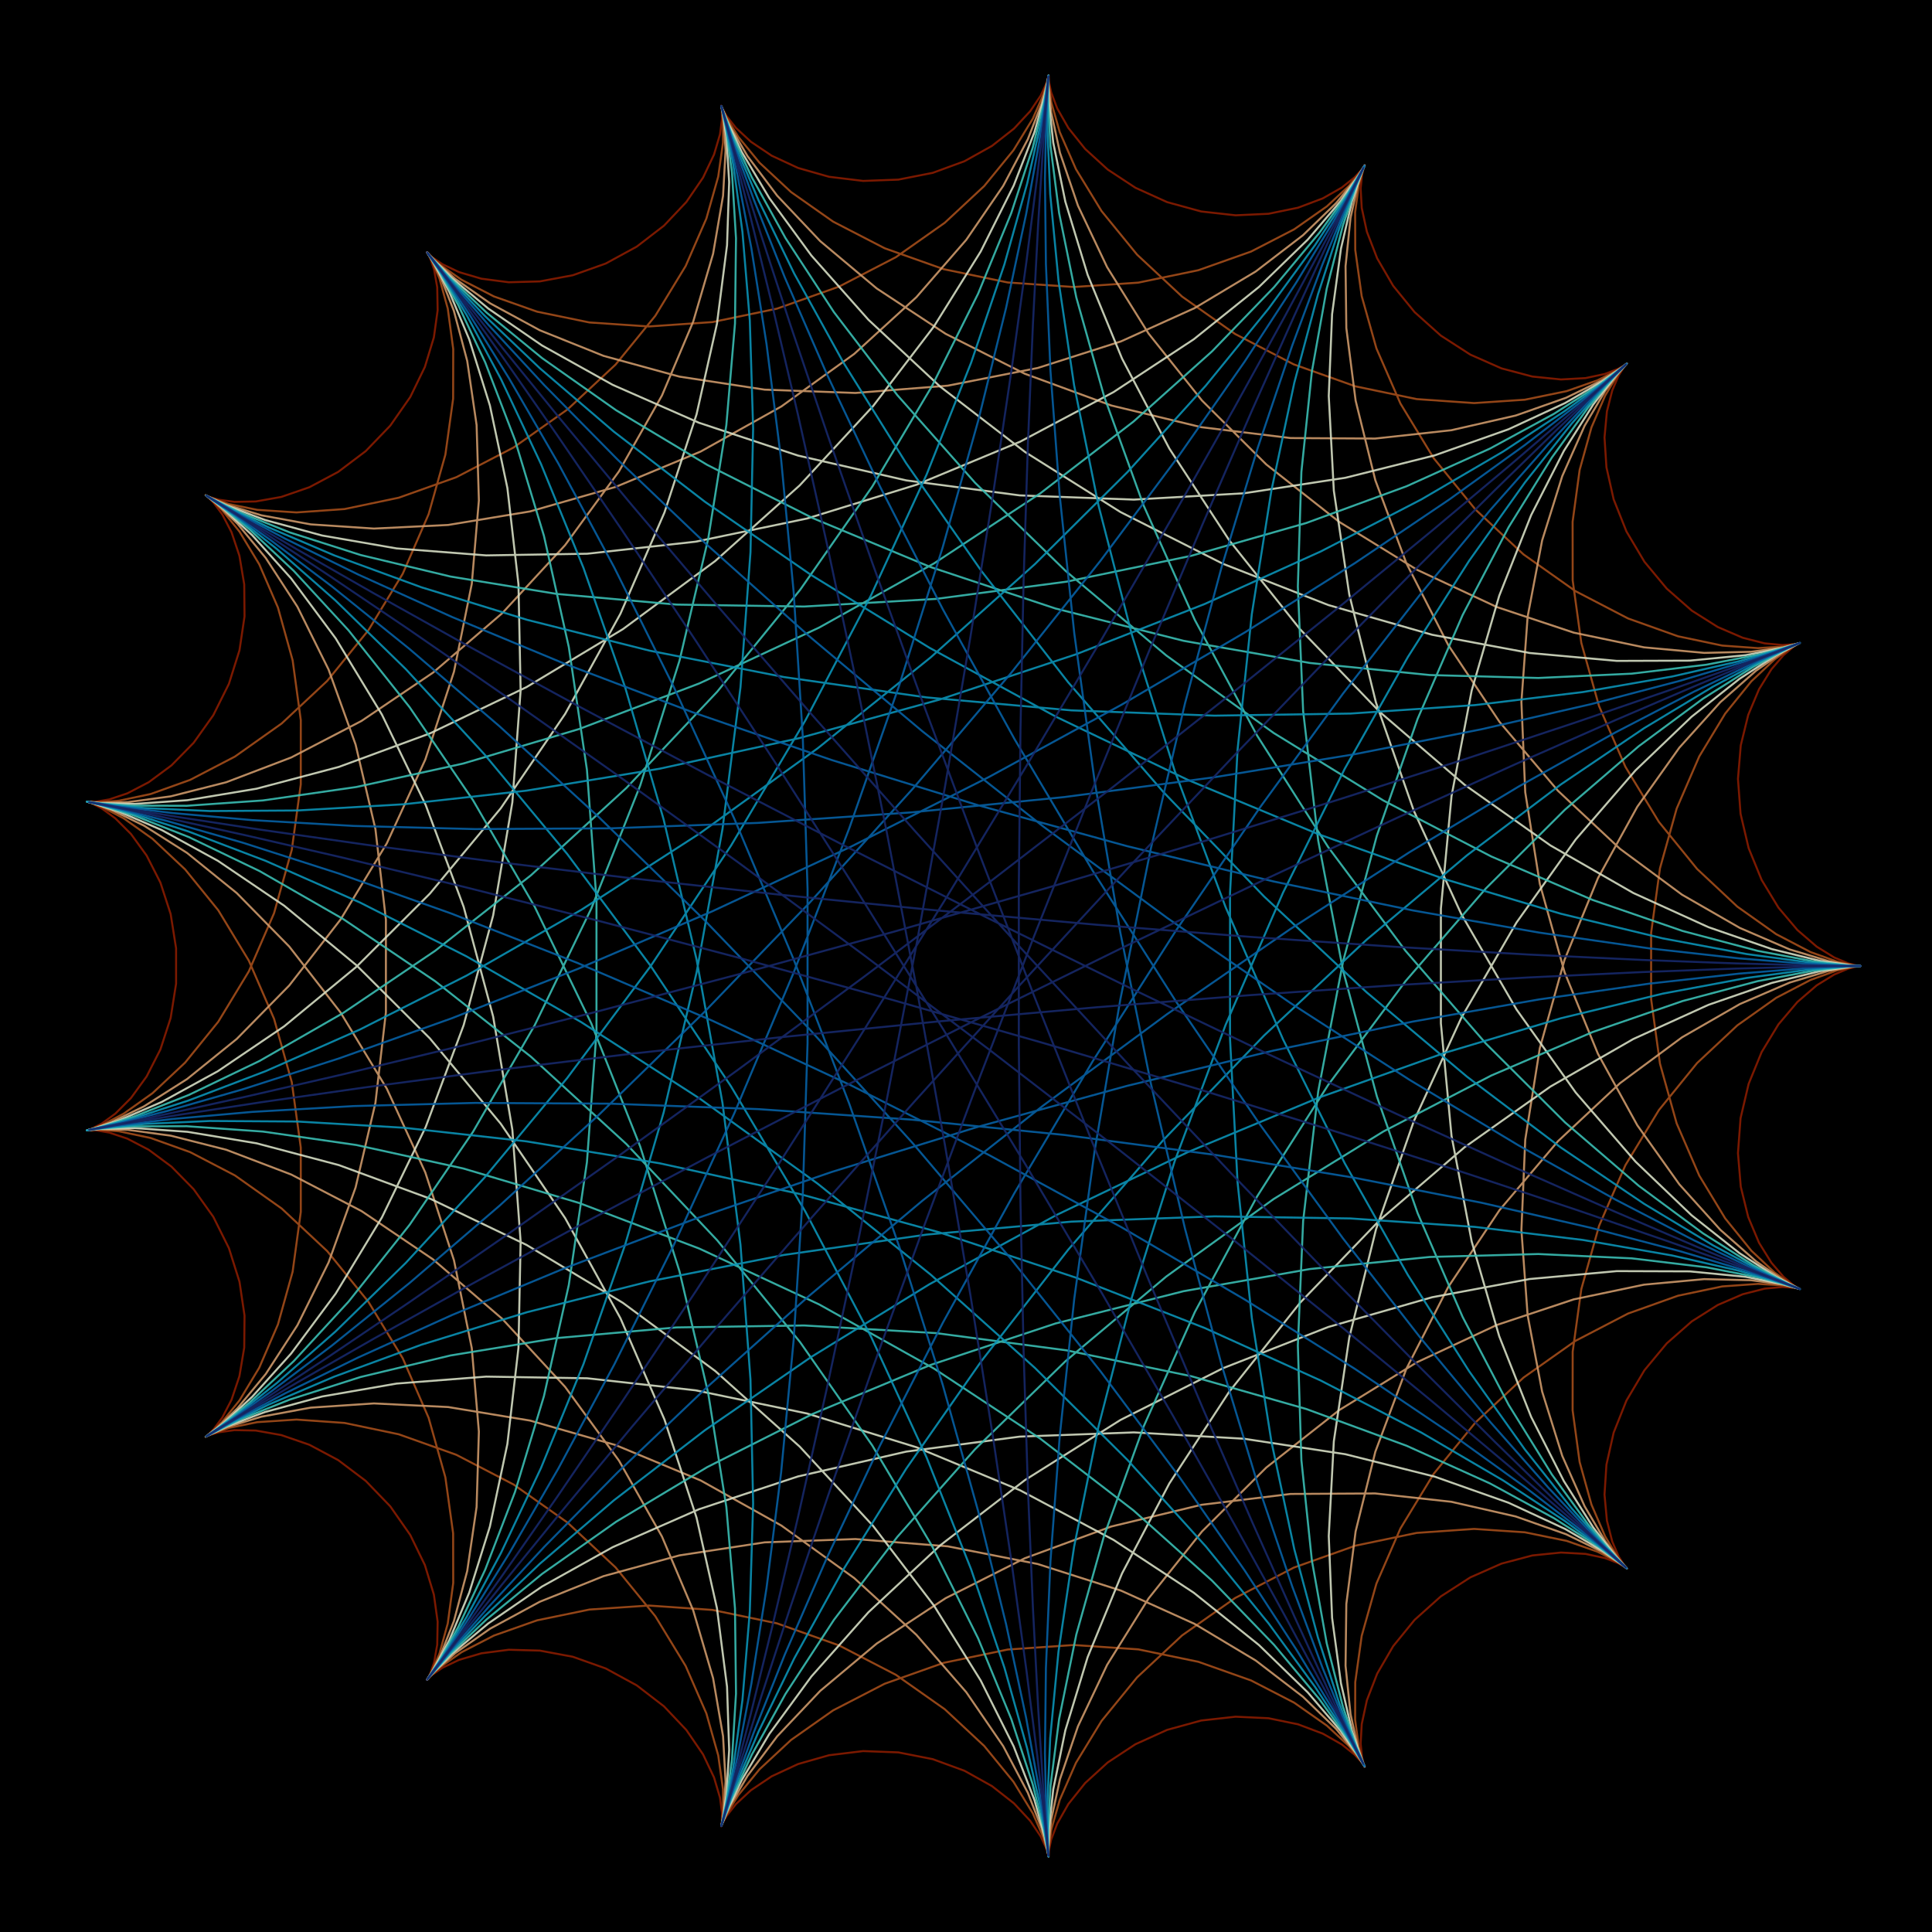 <?xml version="1.0" encoding="UTF-8"?>
<svg xmlns="http://www.w3.org/2000/svg" xmlns:xlink="http://www.w3.org/1999/xlink" width="100%" height="100%" viewBox="0 0 720 720" version="1.1">
  <rect id="spiro_bg" x="0" y="0" rx="0%" ry="0%" width="100%" height="100%" style="fill:#000000FF;stroke:none;"/>
  <g id="spiro_17_1_1_44997">
    <path style="fill:none;stroke-width:0.75;stroke-linecap:round;stroke-linejoin:round;stroke:rgb(53.333%,10.98%,0%);stroke-opacity:0.902;stroke-miterlimit:10;" d="M 693.332 360 L 692.168 359.879 L 688.789 359.031 L 683.555 356.824 L 677.008 352.77 L 669.836 346.586 L 662.766 338.234 L 656.508 327.918 L 651.664 316.066 L 648.656 303.281 L 647.691 290.266 L 648.734 277.762 L 651.508 266.449 L 655.527 256.883 L 660.145 249.422 L 664.641 244.195 L 668.293 241.09 L 670.453 239.758 L 670.637 239.648 L 668.551 240.098 L 664.152 240.371 L 657.645 239.762 L 649.445 237.668 L 640.152 233.668 L 630.473 227.555 L 621.145 219.359 L 612.844 209.367 L 606.129 198.059 L 601.359 186.082 L 598.676 174.156 L 597.953 163.012 L 598.855 153.301 L 600.836 145.516 L 603.219 139.957 L 605.281 136.668 L 606.309 135.461 L 605.703 135.918 L 603.031 137.453 L 598.082 139.359 L 590.887 140.906 L 581.723 141.414 L 571.07 140.328 L 559.574 137.289 L 547.953 132.16 L 536.938 125.055 L 527.18 116.32 L 519.18 106.5 L 513.23 96.27 L 509.395 86.359 L 507.48 77.488 L 507.074 70.254 L 507.586 65.102 L 508.324 62.25 L 508.551 61.668 L 507.582 63.098 L 504.867 66.051 L 500.043 69.902 L 492.965 73.926 L 483.754 77.398 L 472.746 79.668 L 460.484 80.238 L 447.645 78.809 L 434.961 75.328 L 423.145 69.977 L 412.812 63.176 L 404.402 55.508 L 398.141 47.676 L 394.008 40.414 L 391.738 34.414 L 390.863 30.227 L 390.746 28.234 L 390.676 28.574 L 389.926 31.145 L 387.844 35.605 L 383.934 41.422 L 377.891 47.926 L 369.66 54.383 L 359.434 60.082 L 347.613 64.414 L 334.789 66.938 L 321.672 67.422 L 308.992 65.887 L 297.441 62.598 L 287.586 58.027 L 279.805 52.801 L 274.242 47.641 L 270.805 43.277 L 269.16 40.359 L 268.781 39.395 L 268.996 40.688 L 269.082 44.305 L 268.324 50.059 L 266.113 57.551 L 262.008 66.191 L 255.781 75.281 L 247.457 84.086 L 237.285 91.918 L 225.746 98.207 L 213.469 102.574 L 201.176 104.871 L 189.598 105.188 L 179.391 103.859 L 171.074 101.41 L 164.953 98.512 L 161.098 95.883 L 159.336 94.246 L 159.27 94.211 L 160.316 96.223 L 161.785 100.512 L 162.941 107.066 L 163.098 115.633 L 161.691 125.738 L 158.336 136.758 L 152.887 147.965 L 145.434 158.633 L 136.312 168.098 L 126.043 175.852 L 115.301 181.574 L 104.816 185.195 L 95.305 186.883 L 87.383 187.031 L 81.512 186.219 L 77.922 185.145 L 76.609 184.531 L 77.324 185.074 L 79.605 187.34 L 82.832 191.707 L 86.281 198.336 L 89.227 207.133 L 91.016 217.77 L 91.129 229.723 L 89.254 242.32 L 85.316 254.836 L 79.484 266.543 L 72.156 276.828 L 63.906 285.227 L 55.434 291.504 L 47.469 295.652 L 40.715 297.922 L 35.734 298.77 L 32.926 298.816 L 32.441 298.773 L 34.203 299.367 L 37.891 301.262 L 42.977 304.969 L 48.809 310.801 L 54.648 318.84 L 59.785 328.918 L 63.598 340.637 L 65.625 353.422 L 65.625 366.578 L 63.598 379.363 L 59.785 391.082 L 54.648 401.16 L 48.809 409.199 L 42.977 415.031 L 37.891 418.738 L 34.203 420.633 L 32.441 421.227 L 32.926 421.184 L 35.734 421.23 L 40.715 422.078 L 47.469 424.348 L 55.434 428.496 L 63.906 434.773 L 72.156 443.172 L 79.484 453.457 L 85.316 465.164 L 89.254 477.68 L 91.129 490.277 L 91.016 502.23 L 89.227 512.867 L 86.281 521.664 L 82.832 528.293 L 79.605 532.66 L 77.324 534.926 L 76.609 535.469 L 77.922 534.855 L 81.512 533.781 L 87.383 532.969 L 95.305 533.117 L 104.816 534.805 L 115.301 538.426 L 126.043 544.148 L 136.312 551.902 L 145.434 561.367 L 152.887 572.035 L 158.336 583.242 L 161.691 594.262 L 163.098 604.367 L 162.941 612.934 L 161.785 619.488 L 160.316 623.777 L 159.27 625.789 L 159.336 625.754 L 161.098 624.117 L 164.953 621.488 L 171.074 618.59 L 179.391 616.141 L 189.598 614.812 L 201.176 615.129 L 213.469 617.426 L 225.746 621.793 L 237.285 628.082 L 247.457 635.914 L 255.781 644.719 L 262.008 653.809 L 266.113 662.449 L 268.324 669.941 L 269.082 675.695 L 268.996 679.312 L 268.781 680.605 L 269.16 679.641 L 270.805 676.723 L 274.242 672.359 L 279.805 667.199 L 287.586 661.973 L 297.441 657.402 L 308.992 654.113 L 321.672 652.578 L 334.789 653.062 L 347.613 655.586 L 359.434 659.918 L 369.66 665.617 L 377.891 672.074 L 383.934 678.578 L 387.844 684.395 L 389.926 688.855 L 390.676 691.426 L 390.746 691.766 L 390.863 689.773 L 391.738 685.586 L 394.008 679.586 L 398.141 672.324 L 404.402 664.492 L 412.812 656.824 L 423.145 650.023 L 434.961 644.672 L 447.645 641.191 L 460.484 639.762 L 472.746 640.332 L 483.754 642.602 L 492.965 646.074 L 500.043 650.098 L 504.867 653.949 L 507.582 656.902 L 508.551 658.332 L 508.324 657.75 L 507.586 654.898 L 507.074 649.746 L 507.48 642.512 L 509.395 633.641 L 513.23 623.73 L 519.18 613.5 L 527.18 603.68 L 536.938 594.945 L 547.953 587.84 L 559.574 582.711 L 571.07 579.672 L 581.723 578.586 L 590.887 579.094 L 598.082 580.641 L 603.031 582.547 L 605.703 584.082 L 606.309 584.539 L 605.281 583.332 L 603.219 580.043 L 600.836 574.484 L 598.855 566.699 L 597.953 556.988 L 598.676 545.844 L 601.359 533.918 L 606.129 521.941 L 612.844 510.633 L 621.145 500.641 L 630.473 492.445 L 640.152 486.332 L 649.445 482.332 L 657.645 480.238 L 664.152 479.629 L 668.551 479.902 L 670.637 480.352 L 670.453 480.242 L 668.293 478.91 L 664.641 475.805 L 660.145 470.578 L 655.527 463.117 L 651.508 453.551 L 648.734 442.238 L 647.691 429.734 L 648.656 416.719 L 651.664 403.934 L 656.508 392.082 L 662.766 381.766 L 669.836 373.414 L 677.008 367.23 L 683.555 363.176 L 688.789 360.969 L 692.168 360.121 L 693.332 360 "/>
  </g>
  <g xmlns="http://www.w3.org/2000/svg" id="spiro_17_2_2_16040">
    <path style="fill:none;stroke-width:0.75;stroke-linecap:round;stroke-linejoin:round;stroke:rgb(63.922%,30.196%,10.196%);stroke-opacity:0.902;stroke-miterlimit:10;" d="M 693.332 360 L 691.141 359.801 L 684.758 358.422 L 674.734 354.812 L 661.934 348.137 L 647.441 337.863 L 632.461 323.836 L 618.199 306.27 L 605.73 285.746 L 595.918 263.148 L 589.309 239.582 L 586.09 216.27 L 586.066 194.426 L 588.684 175.145 L 593.09 159.285 L 598.199 147.41 L 602.832 139.707 L 605.801 135.977 L 606.051 135.676 L 602.754 137.941 L 595.398 141.703 L 583.828 145.766 L 568.285 148.957 L 549.355 150.219 L 527.934 148.73 L 505.137 143.977 L 482.18 135.809 L 460.281 124.461 L 440.52 110.527 L 423.754 94.891 L 410.516 78.66 L 400.98 63.051 L 394.945 49.25 L 391.84 38.336 L 390.801 31.129 L 390.75 28.156 L 390.508 29.562 L 388.902 35.113 L 384.895 44.219 L 377.691 55.988 L 366.797 69.316 L 352.105 83.004 L 333.867 95.848 L 312.707 106.797 L 289.543 115.027 L 265.496 120.027 L 241.797 121.664 L 219.652 120.168 L 200.137 116.145 L 184.078 110.477 L 172 104.266 L 164.039 98.703 L 159.969 94.965 L 159.191 94.094 L 160.828 96.879 L 163.785 103.801 L 166.863 114.961 L 168.906 130.09 L 168.871 148.559 L 165.977 169.438 L 159.746 191.598 L 150.086 213.82 L 137.266 234.898 L 121.922 253.77 L 104.977 269.617 L 87.555 281.949 L 70.875 290.629 L 56.121 295.91 L 44.348 298.402 L 36.352 298.996 L 32.613 298.793 L 33.238 298.973 L 37.953 300.699 L 46.125 304.988 L 56.844 312.605 L 68.984 323.996 L 81.344 339.234 L 92.734 358.012 L 102.129 379.672 L 108.734 403.273 L 112.09 427.664 L 112.102 451.617 L 109.055 473.934 L 103.586 493.562 L 96.613 509.703 L 89.258 521.879 L 82.715 529.988 L 78.16 534.312 L 76.602 535.473 L 78.805 534.387 L 85.211 532.16 L 95.879 529.992 L 110.496 529.031 L 128.395 530.289 L 148.621 534.52 L 170.031 542.152 L 191.398 553.234 L 211.535 567.453 L 229.402 584.129 L 244.215 602.312 L 255.523 620.859 L 263.242 638.551 L 267.664 654.199 L 269.438 666.781 L 269.484 675.531 L 268.918 680.008 L 268.934 680.145 L 270.672 676.262 L 275.133 669.02 L 283.047 659.363 L 294.812 648.422 L 310.465 637.414 L 329.656 627.496 L 351.684 619.688 L 375.578 614.727 L 400.18 613.043 L 424.25 614.68 L 446.605 619.305 L 466.219 626.246 L 482.32 634.551 L 494.48 643.086 L 502.637 650.645 L 507.113 656.066 L 508.566 658.359 L 507.941 656.797 L 506.359 650.977 L 505.02 640.883 L 505.062 626.867 L 507.465 609.637 L 512.949 590.164 L 521.902 569.613 L 534.324 549.207 L 549.855 530.125 L 567.781 513.375 L 587.121 499.703 L 606.719 489.523 L 625.34 482.875 L 641.82 479.414 L 655.152 478.457 L 664.605 479.059 L 669.777 480.082 L 670.648 480.34 L 667.574 478.691 L 661.254 474.172 L 652.652 466.078 L 642.922 454.055 L 633.266 438.113 L 624.84 418.648 L 618.621 396.387 L 615.324 372.336 L 615.324 347.664 L 618.621 323.613 L 624.84 301.352 L 633.266 281.887 L 642.922 265.945 L 652.652 253.922 L 661.254 245.828 L 667.574 241.309 L 670.648 239.66 L 669.777 239.918 L 664.605 240.941 L 655.152 241.543 L 641.82 240.586 L 625.34 237.125 L 606.719 230.477 L 587.121 220.297 L 567.781 206.625 L 549.855 189.875 L 534.324 170.793 L 521.902 150.387 L 512.949 129.836 L 507.465 110.363 L 505.062 93.133 L 505.02 79.117 L 506.359 69.023 L 507.941 63.203 L 508.566 61.641 L 507.113 63.934 L 502.637 69.355 L 494.48 76.914 L 482.32 85.449 L 466.219 93.754 L 446.605 100.695 L 424.25 105.32 L 400.18 106.957 L 375.578 105.273 L 351.684 100.312 L 329.656 92.504 L 310.465 82.586 L 294.812 71.578 L 283.047 60.637 L 275.133 50.98 L 270.672 43.738 L 268.934 39.855 L 268.918 39.992 L 269.484 44.469 L 269.438 53.219 L 267.664 65.801 L 263.242 81.449 L 255.523 99.141 L 244.215 117.688 L 229.402 135.871 L 211.535 152.547 L 191.398 166.766 L 170.031 177.848 L 148.621 185.48 L 128.395 189.711 L 110.496 190.969 L 95.879 190.008 L 85.211 187.84 L 78.805 185.613 L 76.602 184.527 L 78.16 185.688 L 82.715 190.012 L 89.258 198.121 L 96.613 210.297 L 103.586 226.438 L 109.055 246.066 L 112.102 268.383 L 112.09 292.336 L 108.734 316.727 L 102.129 340.328 L 92.734 361.988 L 81.344 380.766 L 68.984 396.004 L 56.844 407.395 L 46.125 415.012 L 37.953 419.301 L 33.238 421.027 L 32.613 421.207 L 36.352 421.004 L 44.348 421.598 L 56.121 424.09 L 70.875 429.371 L 87.555 438.051 L 104.977 450.383 L 121.922 466.23 L 137.266 485.102 L 150.086 506.18 L 159.746 528.402 L 165.977 550.562 L 168.871 571.441 L 168.906 589.91 L 166.863 605.039 L 163.785 616.199 L 160.828 623.121 L 159.191 625.906 L 159.969 625.035 L 164.039 621.297 L 172 615.734 L 184.078 609.523 L 200.137 603.855 L 219.652 599.832 L 241.797 598.336 L 265.496 599.973 L 289.543 604.973 L 312.707 613.203 L 333.867 624.152 L 352.105 636.996 L 366.797 650.684 L 377.691 664.012 L 384.895 675.781 L 388.902 684.887 L 390.508 690.438 L 390.75 691.844 L 390.801 688.871 L 391.84 681.664 L 394.945 670.75 L 400.98 656.949 L 410.516 641.34 L 423.754 625.109 L 440.52 609.473 L 460.281 595.539 L 482.18 584.191 L 505.137 576.023 L 527.934 571.27 L 549.355 569.781 L 568.285 571.043 L 583.828 574.234 L 595.398 578.297 L 602.754 582.059 L 606.051 584.324 L 605.801 584.023 L 602.832 580.293 L 598.199 572.59 L 593.09 560.715 L 588.684 544.855 L 586.066 525.574 L 586.09 503.73 L 589.309 480.418 L 595.918 456.852 L 605.73 434.254 L 618.199 413.73 L 632.461 396.164 L 647.441 382.137 L 661.934 371.863 L 674.734 365.188 L 684.758 361.578 L 691.141 360.199 L 693.332 360 "/>
  </g>
  <g xmlns="http://www.w3.org/2000/svg" id="spiro_17_3_3_83452">
    <path style="fill:none;stroke-width:0.75;stroke-linecap:round;stroke-linejoin:round;stroke:rgb(80%,59.608%,41.569%);stroke-opacity:0.902;stroke-miterlimit:10;" d="M 693.332 360 L 690.262 359.762 L 681.262 358.129 L 666.977 353.828 L 648.41 345.824 L 626.848 333.43 L 603.742 316.34 L 580.602 294.695 L 558.848 269.055 L 539.703 240.355 L 524.09 209.848 L 512.547 178.977 L 505.199 149.285 L 501.738 122.254 L 501.449 99.215 L 503.301 81.203 L 506 68.906 L 508.148 62.59 L 508.332 62.074 L 505.27 66.766 L 497.926 75.703 L 485.594 87.648 L 467.965 101.176 L 445.176 114.828 L 417.777 127.215 L 386.711 137.141 L 353.234 143.723 L 318.805 146.445 L 284.965 145.211 L 253.23 140.359 L 224.941 132.625 L 201.172 123.078 L 182.633 113.027 L 169.617 103.902 L 161.984 97.148 L 159.18 94.07 L 160.273 95.742 L 164.059 102.891 L 169.152 115.855 L 174.121 134.531 L 177.613 158.383 L 178.465 186.488 L 175.816 217.613 L 169.188 250.309 L 158.508 283.035 L 144.152 314.285 L 126.883 342.715 L 107.801 367.25 L 88.25 387.16 L 69.703 402.145 L 53.633 412.324 L 41.391 418.246 L 34.094 420.812 L 32.512 421.223 L 37.02 420.828 L 47.555 421.051 L 63.621 423.227 L 84.34 428.496 L 108.504 437.703 L 134.695 451.312 L 161.406 469.359 L 187.145 491.465 L 210.59 516.836 L 230.676 544.344 L 246.691 572.613 L 258.336 600.137 L 265.746 625.406 L 269.461 647.031 L 270.398 663.859 L 269.746 675.066 L 268.875 680.234 L 269.195 679.383 L 272.047 672.961 L 278.578 661.805 L 289.629 647.078 L 305.66 630.152 L 326.719 612.512 L 352.406 595.598 L 381.93 580.711 L 414.141 568.887 L 447.66 560.809 L 480.957 556.75 L 512.496 556.562 L 540.859 559.668 L 564.863 565.145 L 583.648 571.77 L 596.766 578.16 L 604.191 582.875 L 606.328 584.559 L 603.98 582.039 L 598.27 574.453 L 590.531 561.316 L 582.207 542.57 L 574.707 518.594 L 569.301 490.168 L 566.984 458.422 L 568.414 424.746 L 573.836 390.656 L 583.059 357.699 L 595.492 327.301 L 610.168 300.656 L 625.836 278.637 L 641.082 261.719 L 654.43 249.953 L 664.48 242.949 L 670.031 239.93 L 670.176 239.809 L 664.398 241.27 L 652.602 242.898 L 635.125 243.309 L 612.719 241.254 L 586.488 235.766 L 557.793 226.211 L 528.137 212.371 L 499.035 194.453 L 471.91 173.09 L 447.949 149.27 L 428.016 124.277 L 412.59 99.562 L 401.719 76.641 L 395.02 56.945 L 391.719 41.73 L 390.73 31.934 L 390.754 28.133 L 390.371 30.457 L 388.211 38.621 L 383.031 51.91 L 373.871 69.262 L 360.102 89.363 L 341.516 110.738 L 318.332 131.902 L 291.195 151.469 L 261.121 168.273 L 229.398 181.469 L 197.516 190.598 L 167.008 195.637 L 139.352 196.984 L 115.824 195.418 L 97.414 192.043 L 84.723 188.184 L 77.945 185.262 L 76.816 184.668 L 80.684 187.656 L 88.52 195.207 L 99.047 207.957 L 110.84 226.125 L 122.445 249.5 L 132.512 277.445 L 139.906 308.957 L 143.816 342.727 L 143.816 377.273 L 139.906 411.043 L 132.512 442.555 L 122.445 470.5 L 110.84 493.875 L 99.047 512.043 L 88.52 524.793 L 80.684 532.344 L 76.816 535.332 L 77.945 534.738 L 84.723 531.816 L 97.414 527.957 L 115.824 524.582 L 139.352 523.016 L 167.008 524.363 L 197.516 529.402 L 229.398 538.531 L 261.121 551.727 L 291.195 568.531 L 318.332 588.098 L 341.516 609.262 L 360.102 630.637 L 373.871 650.738 L 383.031 668.09 L 388.211 681.379 L 390.371 689.543 L 390.754 691.867 L 390.73 688.066 L 391.719 678.27 L 395.02 663.055 L 401.719 643.359 L 412.59 620.438 L 428.016 595.723 L 447.949 570.73 L 471.91 546.91 L 499.035 525.547 L 528.137 507.629 L 557.793 493.789 L 586.488 484.234 L 612.719 478.746 L 635.125 476.691 L 652.602 477.102 L 664.398 478.73 L 670.176 480.191 L 670.031 480.07 L 664.48 477.051 L 654.43 470.047 L 641.082 458.281 L 625.836 441.363 L 610.168 419.344 L 595.492 392.699 L 583.059 362.301 L 573.836 329.344 L 568.414 295.254 L 566.984 261.578 L 569.301 229.832 L 574.707 201.406 L 582.207 177.43 L 590.531 158.684 L 598.27 145.547 L 603.98 137.961 L 606.328 135.441 L 604.191 137.125 L 596.766 141.84 L 583.648 148.23 L 564.863 154.855 L 540.859 160.332 L 512.496 163.438 L 480.957 163.25 L 447.66 159.191 L 414.141 151.113 L 381.93 139.289 L 352.406 124.402 L 326.719 107.488 L 305.66 89.848 L 289.629 72.922 L 278.578 58.195 L 272.047 47.039 L 269.195 40.617 L 268.875 39.766 L 269.746 44.934 L 270.398 56.141 L 269.461 72.969 L 265.746 94.594 L 258.336 119.863 L 246.691 147.387 L 230.676 175.656 L 210.59 203.164 L 187.145 228.535 L 161.406 250.641 L 134.695 268.688 L 108.504 282.297 L 84.34 291.504 L 63.621 296.773 L 47.555 298.949 L 37.02 299.172 L 32.512 298.777 L 34.094 299.188 L 41.391 301.754 L 53.633 307.676 L 69.703 317.855 L 88.25 332.84 L 107.801 352.75 L 126.883 377.285 L 144.152 405.715 L 158.508 436.965 L 169.188 469.691 L 175.816 502.387 L 178.465 533.512 L 177.613 561.617 L 174.121 585.469 L 169.152 604.145 L 164.059 617.109 L 160.273 624.258 L 159.18 625.93 L 161.984 622.852 L 169.617 616.098 L 182.633 606.973 L 201.172 596.922 L 224.941 587.375 L 253.23 579.641 L 284.965 574.789 L 318.805 573.555 L 353.234 576.277 L 386.711 582.859 L 417.777 592.785 L 445.176 605.172 L 467.965 618.824 L 485.594 632.352 L 497.926 644.297 L 505.27 653.234 L 508.332 657.926 L 508.148 657.41 L 506 651.094 L 503.301 638.797 L 501.449 620.785 L 501.738 597.746 L 505.199 570.715 L 512.547 541.023 L 524.09 510.152 L 539.703 479.645 L 558.848 450.945 L 580.602 425.305 L 603.742 403.66 L 626.848 386.57 L 648.41 374.176 L 666.977 366.172 L 681.262 361.871 L 690.262 360.238 L 693.332 360 "/>
  </g>
  <g xmlns="http://www.w3.org/2000/svg" id="spiro_17_4_4_80332">
    <path style="fill:none;stroke-width:0.75;stroke-linecap:round;stroke-linejoin:round;stroke:rgb(83.529%,86.275%,76.471%);stroke-opacity:0.902;stroke-miterlimit:10;" d="M 693.332 360 L 689.523 359.758 L 678.32 358.102 L 660.375 353.723 L 636.711 345.539 L 608.676 332.785 L 577.812 315.074 L 545.77 292.426 L 514.18 265.297 L 484.535 234.535 L 458.094 201.34 L 435.785 167.168 L 418.156 133.641 L 405.332 102.43 L 397.016 75.133 L 392.52 53.168 L 390.828 37.672 L 390.684 29.41 L 390.68 28.734 L 389.387 35.547 L 385.469 49.328 L 377.777 69.148 L 365.461 93.754 L 348.043 121.664 L 325.441 151.254 L 298.02 180.898 L 266.535 209.074 L 232.121 234.469 L 196.188 256.074 L 160.34 273.266 L 126.262 285.812 L 95.598 293.93 L 69.836 298.211 L 50.203 299.605 L 37.586 299.332 L 32.461 298.77 L 34.859 299.359 L 44.383 302.469 L 60.219 309.309 L 81.207 320.805 L 105.926 337.539 L 132.797 359.684 L 160.203 386.98 L 186.598 418.762 L 210.625 453.973 L 231.207 491.254 L 247.633 529.031 L 259.59 565.613 L 267.188 599.324 L 270.945 628.609 L 271.738 652.152 L 270.73 668.961 L 269.285 678.434 L 268.84 680.406 L 270.801 675.156 L 276.426 663.383 L 286.723 646.145 L 302.367 624.789 L 323.629 600.848 L 350.363 575.926 L 381.992 551.57 L 417.551 529.188 L 455.734 509.906 L 495.008 494.527 L 533.688 483.449 L 570.066 476.652 L 602.543 473.707 L 629.715 473.801 L 650.484 475.828 L 664.137 478.457 L 670.375 480.25 L 669.355 479.777 L 661.656 475.719 L 648.234 467 L 630.352 452.852 L 609.492 432.891 L 587.23 407.168 L 565.129 376.156 L 544.609 340.727 L 526.871 302.109 L 512.781 261.809 L 502.828 221.484 L 497.078 182.852 L 495.188 147.57 L 496.43 117.105 L 499.738 92.66 L 503.824 75.059 L 507.254 64.723 L 508.574 61.625 L 506.422 65.305 L 499.645 74.914 L 487.383 89.27 L 469.156 106.957 L 444.895 126.43 L 414.965 146.133 L 380.152 164.613 L 341.602 180.625 L 300.762 193.23 L 259.27 201.863 L 218.848 206.359 L 181.184 206.98 L 147.82 204.383 L 120.035 199.566 L 98.773 193.781 L 84.57 188.453 L 77.523 185.055 L 77.301 184.988 L 83.156 189.48 L 94.004 199.477 L 108.488 215.562 L 125.109 237.922 L 142.32 266.293 L 158.645 300 L 172.801 337.98 L 183.781 378.848 L 190.938 421.004 L 194.023 462.727 L 193.215 502.305 L 189.086 538.145 L 182.574 568.879 L 174.891 593.465 L 167.445 611.25 L 161.719 622.012 L 159.152 625.965 L 161.043 623.738 L 168.418 616.328 L 181.977 605.008 L 202.004 591.246 L 228.359 576.566 L 260.477 562.453 L 297.375 550.23 L 337.754 540.969 L 380.051 535.383 L 422.562 533.812 L 463.566 536.168 L 501.414 541.953 L 534.672 550.301 L 562.199 560.035 L 583.23 569.781 L 597.426 578.043 L 604.875 583.348 L 606.098 584.336 L 601.988 579.898 L 593.75 569.234 L 582.793 551.938 L 570.617 528.039 L 558.719 497.988 L 548.453 462.668 L 540.941 423.301 L 536.977 381.391 L 536.977 338.609 L 540.941 296.699 L 548.453 257.332 L 558.719 222.012 L 570.617 191.961 L 582.793 168.062 L 593.75 150.766 L 601.988 140.102 L 606.098 135.664 L 604.875 136.652 L 597.426 141.957 L 583.23 150.219 L 562.199 159.965 L 534.672 169.699 L 501.414 178.047 L 463.566 183.832 L 422.562 186.188 L 380.051 184.617 L 337.754 179.031 L 297.375 169.77 L 260.477 157.547 L 228.359 143.434 L 202.004 128.754 L 181.977 114.992 L 168.418 103.672 L 161.043 96.262 L 159.152 94.035 L 161.719 97.988 L 167.445 108.75 L 174.891 126.535 L 182.574 151.121 L 189.086 181.855 L 193.215 217.695 L 194.023 257.273 L 190.938 298.996 L 183.781 341.152 L 172.801 382.02 L 158.645 420 L 142.32 453.707 L 125.109 482.078 L 108.488 504.438 L 94.004 520.523 L 83.156 530.52 L 77.301 535.012 L 77.523 534.945 L 84.57 531.547 L 98.773 526.219 L 120.035 520.434 L 147.82 515.617 L 181.184 513.02 L 218.848 513.641 L 259.27 518.137 L 300.762 526.77 L 341.602 539.375 L 380.152 555.387 L 414.965 573.867 L 444.895 593.57 L 469.156 613.043 L 487.383 630.73 L 499.645 645.086 L 506.422 654.695 L 508.574 658.375 L 507.254 655.277 L 503.824 644.941 L 499.738 627.34 L 496.43 602.895 L 495.188 572.43 L 497.078 537.148 L 502.828 498.516 L 512.781 458.191 L 526.871 417.891 L 544.609 379.273 L 565.129 343.844 L 587.23 312.832 L 609.492 287.109 L 630.352 267.148 L 648.234 253 L 661.656 244.281 L 669.355 240.223 L 670.375 239.75 L 664.137 241.543 L 650.484 244.172 L 629.715 246.199 L 602.543 246.293 L 570.066 243.348 L 533.688 236.551 L 495.008 225.473 L 455.734 210.094 L 417.551 190.812 L 381.992 168.43 L 350.363 144.074 L 323.629 119.152 L 302.367 95.211 L 286.723 73.855 L 276.426 56.617 L 270.801 44.844 L 268.84 39.594 L 269.285 41.566 L 270.73 51.039 L 271.738 67.848 L 270.945 91.391 L 267.188 120.676 L 259.59 154.387 L 247.633 190.969 L 231.207 228.746 L 210.625 266.027 L 186.598 301.238 L 160.203 333.02 L 132.797 360.316 L 105.926 382.461 L 81.207 399.195 L 60.219 410.691 L 44.383 417.531 L 34.859 420.641 L 32.461 421.23 L 37.586 420.668 L 50.203 420.395 L 69.836 421.789 L 95.598 426.07 L 126.262 434.188 L 160.34 446.734 L 196.188 463.926 L 232.121 485.531 L 266.535 510.926 L 298.02 539.102 L 325.441 568.746 L 348.043 598.336 L 365.461 626.246 L 377.777 650.852 L 385.469 670.672 L 389.387 684.453 L 390.68 691.266 L 390.684 690.59 L 390.828 682.328 L 392.52 666.832 L 397.016 644.867 L 405.332 617.57 L 418.156 586.359 L 435.785 552.832 L 458.094 518.66 L 484.535 485.465 L 514.18 454.703 L 545.77 427.574 L 577.812 404.926 L 608.676 387.215 L 636.711 374.461 L 660.375 366.277 L 678.32 361.898 L 689.523 360.242 L 693.332 360 "/>
  </g>
  <g xmlns="http://www.w3.org/2000/svg" id="spiro_17_5_5_16128">
    <path style="fill:none;stroke-width:0.75;stroke-linecap:round;stroke-linejoin:round;stroke:rgb(22.745%,73.725%,69.804%);stroke-opacity:0.902;stroke-miterlimit:10;" d="M 693.332 360 L 688.934 359.785 L 675.949 358.293 L 655 354.348 L 627.07 346.949 L 593.469 335.363 L 555.727 319.172 L 515.535 298.32 L 474.613 273.129 L 434.641 244.273 L 397.137 212.777 L 363.391 179.926 L 334.383 147.223 L 310.746 116.277 L 292.723 88.715 L 280.18 66.086 L 272.625 49.762 L 269.238 40.848 L 268.969 40.113 L 270.586 47.953 L 272.789 64.34 L 274.285 88.828 L 273.91 120.582 L 270.688 158.41 L 263.918 200.84 L 253.227 246.203 L 238.59 292.711 L 220.363 338.578 L 199.246 382.113 L 176.258 421.816 L 152.652 456.445 L 129.879 485.105 L 109.457 507.27 L 92.891 522.809 L 81.578 531.98 L 76.711 535.402 L 79.195 534.008 L 89.598 528.953 L 108.074 521.551 L 134.387 513.168 L 167.887 505.141 L 207.543 498.656 L 252.004 494.695 L 299.672 493.961 L 348.785 496.805 L 397.508 503.238 L 444.055 512.895 L 486.766 525.078 L 524.211 538.797 L 555.262 552.828 L 579.148 565.797 L 595.508 576.285 L 604.367 582.902 L 606.156 584.398 L 601.66 579.754 L 591.953 568.242 L 578.332 549.496 L 562.223 523.539 L 545.082 490.805 L 528.305 452.105 L 513.121 408.609 L 500.543 361.781 L 491.262 313.297 L 485.641 264.953 L 483.672 218.562 L 484.988 175.875 L 488.902 138.445 L 494.43 107.582 L 500.395 84.246 L 505.48 69.031 L 508.344 62.109 L 507.703 63.238 L 502.441 71.793 L 491.668 86.797 L 474.812 107.004 L 451.664 130.965 L 422.395 157.125 L 387.57 183.938 L 348.121 209.941 L 305.312 233.859 L 260.652 254.672 L 215.84 271.68 L 172.641 284.543 L 132.816 293.289 L 97.992 298.301 L 69.59 300.289 L 48.742 300.227 L 36.207 299.289 L 32.355 298.754 L 37.141 299.906 L 50.09 303.961 L 70.359 311.945 L 96.777 324.641 L 127.914 342.516 L 162.176 365.672 L 197.895 393.832 L 233.434 426.352 L 267.285 462.223 L 298.156 500.156 L 325.035 538.633 L 347.254 575.996 L 364.508 610.547 L 376.883 640.645 L 384.809 664.809 L 389.047 681.793 L 390.609 690.684 L 390.688 690.938 L 390.562 682.422 L 391.508 665.426 L 394.695 640.648 L 401.109 609.145 L 411.477 572.277 L 426.188 531.637 L 445.289 488.945 L 468.441 445.949 L 494.961 404.336 L 523.82 365.629 L 553.738 331.102 L 583.234 301.723 L 610.723 278.082 L 634.617 260.398 L 653.418 248.496 L 665.816 241.848 L 670.766 239.609 L 667.574 240.688 L 655.926 243.828 L 635.922 247.719 L 608.074 251.055 L 573.297 252.66 L 532.828 251.566 L 488.195 247.074 L 441.109 238.816 L 393.371 226.777 L 346.773 211.316 L 303.004 193.137 L 263.547 173.242 L 229.613 152.887 L 202.062 133.488 L 181.375 116.535 L 167.625 103.488 L 160.504 95.699 L 159.348 94.301 L 163.176 100.137 L 170.789 113.699 L 180.84 135.082 L 191.926 163.984 L 202.707 199.684 L 211.973 241.109 L 218.73 286.863 L 222.293 335.316 L 222.293 384.684 L 218.73 433.137 L 211.973 478.891 L 202.707 520.316 L 191.926 556.016 L 180.84 584.918 L 170.789 606.301 L 163.176 619.863 L 159.348 625.699 L 160.504 624.301 L 167.625 616.512 L 181.375 603.465 L 202.062 586.512 L 229.613 567.113 L 263.547 546.758 L 303.004 526.863 L 346.773 508.684 L 393.371 493.223 L 441.109 481.184 L 488.195 472.926 L 532.828 468.434 L 573.297 467.34 L 608.074 468.945 L 635.922 472.281 L 655.926 476.172 L 667.574 479.312 L 670.766 480.391 L 665.816 478.152 L 653.418 471.504 L 634.617 459.602 L 610.723 441.918 L 583.234 418.277 L 553.738 388.898 L 523.82 354.371 L 494.961 315.664 L 468.441 274.051 L 445.289 231.055 L 426.188 188.363 L 411.477 147.723 L 401.109 110.855 L 394.695 79.352 L 391.508 54.574 L 390.562 37.578 L 390.688 29.062 L 390.609 29.316 L 389.047 38.207 L 384.809 55.191 L 376.883 79.355 L 364.508 109.453 L 347.254 144.004 L 325.035 181.367 L 298.156 219.844 L 267.285 257.777 L 233.434 293.648 L 197.895 326.168 L 162.176 354.328 L 127.914 377.484 L 96.777 395.359 L 70.359 408.055 L 50.09 416.039 L 37.141 420.094 L 32.355 421.246 L 36.207 420.711 L 48.742 419.773 L 69.59 419.711 L 97.992 421.699 L 132.816 426.711 L 172.641 435.457 L 215.84 448.32 L 260.652 465.328 L 305.312 486.141 L 348.121 510.059 L 387.57 536.062 L 422.395 562.875 L 451.664 589.035 L 474.812 612.996 L 491.668 633.203 L 502.441 648.207 L 507.703 656.762 L 508.344 657.891 L 505.48 650.969 L 500.395 635.754 L 494.43 612.418 L 488.902 581.555 L 484.988 544.125 L 483.672 501.438 L 485.641 455.047 L 491.262 406.703 L 500.543 358.219 L 513.121 311.391 L 528.305 267.895 L 545.082 229.195 L 562.223 196.461 L 578.332 170.504 L 591.953 151.758 L 601.66 140.246 L 606.156 135.602 L 604.367 137.098 L 595.508 143.715 L 579.148 154.203 L 555.262 167.172 L 524.211 181.203 L 486.766 194.922 L 444.055 207.105 L 397.508 216.762 L 348.785 223.195 L 299.672 226.039 L 252.004 225.305 L 207.543 221.344 L 167.887 214.859 L 134.387 206.832 L 108.074 198.449 L 89.598 191.047 L 79.195 185.992 L 76.711 184.598 L 81.578 188.02 L 92.891 197.191 L 109.457 212.73 L 129.879 234.895 L 152.652 263.555 L 176.258 298.184 L 199.246 337.887 L 220.363 381.422 L 238.59 427.289 L 253.227 473.797 L 263.918 519.16 L 270.688 561.59 L 273.91 599.418 L 274.285 631.172 L 272.789 655.66 L 270.586 672.047 L 268.969 679.887 L 269.238 679.152 L 272.625 670.238 L 280.18 653.914 L 292.723 631.285 L 310.746 603.723 L 334.383 572.777 L 363.391 540.074 L 397.137 507.223 L 434.641 475.727 L 474.613 446.871 L 515.535 421.68 L 555.727 400.828 L 593.469 384.637 L 627.07 373.051 L 655 365.652 L 675.949 361.707 L 688.934 360.215 L 693.332 360 "/>
  </g>
  <g xmlns="http://www.w3.org/2000/svg" id="spiro_17_6_6_78751">
    <path style="fill:none;stroke-width:0.75;stroke-linecap:round;stroke-linejoin:round;stroke:rgb(4.314%,56.863%,70.98%);stroke-opacity:0.902;stroke-miterlimit:10;" d="M 693.332 360 L 688.492 359.832 L 674.16 358.656 L 650.914 355.547 L 619.672 349.703 L 581.664 340.516 L 538.367 327.621 L 491.434 310.922 L 442.621 290.617 L 393.707 267.195 L 346.395 241.41 L 302.266 214.27 L 262.676 186.969 L 228.73 160.836 L 201.219 137.266 L 180.598 117.648 L 166.984 103.281 L 160.16 95.312 L 159.609 94.66 L 164.539 101.957 L 173.953 117.516 L 186.715 141.301 L 201.605 172.902 L 217.414 211.562 L 232.988 256.191 L 247.324 305.418 L 259.605 357.629 L 269.254 411.062 L 275.957 463.871 L 279.684 514.207 L 280.672 560.301 L 279.434 600.551 L 276.684 633.594 L 273.316 658.352 L 270.344 674.098 L 268.82 680.461 L 269.77 677.473 L 274.133 665.523 L 282.68 645.363 L 295.977 618.047 L 314.312 584.883 L 337.699 547.371 L 365.82 507.113 L 398.066 465.75 L 433.531 424.867 L 471.051 385.938 L 509.262 350.234 L 546.66 318.789 L 581.672 292.352 L 612.727 271.359 L 638.344 255.922 L 657.199 245.855 L 668.207 240.68 L 670.574 239.68 L 663.832 241.953 L 647.895 246.469 L 623.043 252.141 L 589.934 257.902 L 549.574 262.777 L 503.277 265.922 L 452.602 266.703 L 399.297 264.734 L 345.207 259.891 L 292.199 252.328 L 242.078 242.477 L 196.512 231.012 L 156.945 218.828 L 124.555 206.965 L 100.184 196.57 L 84.328 188.82 L 77.113 184.836 L 78.297 185.633 L 87.301 192.035 L 103.238 204.645 L 124.984 223.75 L 151.215 249.348 L 180.508 281.082 L 211.402 318.281 L 242.469 359.949 L 272.41 404.828 L 300.086 451.43 L 324.602 498.121 L 345.324 543.168 L 361.91 584.844 L 374.324 621.504 L 382.809 651.652 L 387.867 674.027 L 390.219 687.652 L 390.754 691.895 L 390.457 686.492 L 390.34 671.562 L 391.387 647.617 L 394.465 615.52 L 400.281 576.453 L 409.324 531.871 L 421.828 483.418 L 437.734 432.867 L 456.711 382.031 L 478.141 332.68 L 501.16 286.461 L 524.688 244.828 L 547.5 208.984 L 568.273 179.824 L 585.672 157.918 L 598.41 143.477 L 605.348 136.371 L 605.531 136.145 L 598.266 142.062 L 583.176 153.148 L 560.215 168.254 L 529.691 186.125 L 492.273 205.48 L 448.957 225.09 L 401.035 243.828 L 350.043 260.746 L 297.699 275.117 L 245.812 286.48 L 196.219 294.645 L 150.699 299.711 L 110.883 302.043 L 78.18 302.25 L 53.727 301.129 L 38.324 299.629 L 32.41 298.762 L 36.027 299.559 L 48.855 302.977 L 70.195 309.852 L 99.027 320.824 L 134.066 336.297 L 173.812 356.391 L 216.625 380.93 L 260.824 409.438 L 304.742 441.137 L 346.82 475 L 385.672 509.77 L 420.148 544.039 L 449.375 576.301 L 472.793 605.035 L 490.168 628.785 L 501.59 646.23 L 507.449 656.25 L 508.395 658.012 L 505.301 650.984 L 499.188 635.004 L 491.164 610.277 L 482.355 577.387 L 473.824 537.254 L 466.516 491.133 L 461.195 440.527 L 458.395 387.156 L 458.395 332.844 L 461.195 279.473 L 466.516 228.867 L 473.824 182.746 L 482.355 142.613 L 491.164 109.723 L 499.188 84.996 L 505.301 69.016 L 508.395 61.988 L 507.449 63.75 L 501.59 73.77 L 490.168 91.215 L 472.793 114.965 L 449.375 143.699 L 420.148 175.961 L 385.672 210.23 L 346.82 245 L 304.742 278.863 L 260.824 310.562 L 216.625 339.07 L 173.812 363.609 L 134.066 383.703 L 99.027 399.176 L 70.195 410.148 L 48.855 417.023 L 36.027 420.441 L 32.41 421.238 L 38.324 420.371 L 53.727 418.871 L 78.18 417.75 L 110.883 417.957 L 150.699 420.289 L 196.219 425.355 L 245.812 433.52 L 297.699 444.883 L 350.043 459.254 L 401.035 476.172 L 448.957 494.91 L 492.273 514.52 L 529.691 533.875 L 560.215 551.746 L 583.176 566.852 L 598.266 577.938 L 605.531 583.855 L 605.348 583.629 L 598.41 576.523 L 585.672 562.082 L 568.273 540.176 L 547.5 511.016 L 524.688 475.172 L 501.16 433.539 L 478.141 387.32 L 456.711 337.969 L 437.734 287.133 L 421.828 236.582 L 409.324 188.129 L 400.281 143.547 L 394.465 104.48 L 391.387 72.383 L 390.34 48.438 L 390.457 33.508 L 390.754 28.105 L 390.219 32.348 L 387.867 45.973 L 382.809 68.348 L 374.324 98.496 L 361.91 135.156 L 345.324 176.832 L 324.602 221.879 L 300.086 268.57 L 272.41 315.172 L 242.469 360.051 L 211.402 401.719 L 180.508 438.918 L 151.215 470.652 L 124.984 496.25 L 103.238 515.355 L 87.301 527.965 L 78.297 534.367 L 77.113 535.164 L 84.328 531.18 L 100.184 523.43 L 124.555 513.035 L 156.945 501.172 L 196.512 488.988 L 242.078 477.523 L 292.199 467.672 L 345.207 460.109 L 399.297 455.266 L 452.602 453.297 L 503.277 454.078 L 549.574 457.223 L 589.934 462.098 L 623.043 467.859 L 647.895 473.531 L 663.832 478.047 L 670.574 480.32 L 668.207 479.32 L 657.199 474.145 L 638.344 464.078 L 612.727 448.641 L 581.672 427.648 L 546.66 401.211 L 509.262 369.766 L 471.051 334.062 L 433.531 295.133 L 398.066 254.25 L 365.82 212.887 L 337.699 172.629 L 314.312 135.117 L 295.977 101.953 L 282.68 74.637 L 274.133 54.477 L 269.77 42.527 L 268.82 39.539 L 270.344 45.902 L 273.316 61.648 L 276.684 86.406 L 279.434 119.449 L 280.672 159.699 L 279.684 205.793 L 275.957 256.129 L 269.254 308.938 L 259.605 362.371 L 247.324 414.582 L 232.988 463.809 L 217.414 508.438 L 201.605 547.098 L 186.715 578.699 L 173.953 602.484 L 164.539 618.043 L 159.609 625.34 L 160.16 624.688 L 166.984 616.719 L 180.598 602.352 L 201.219 582.734 L 228.73 559.164 L 262.676 533.031 L 302.266 505.73 L 346.395 478.59 L 393.707 452.805 L 442.621 429.383 L 491.434 409.078 L 538.367 392.379 L 581.664 379.484 L 619.672 370.297 L 650.914 364.453 L 674.16 361.344 L 688.492 360.168 L 693.332 360 "/>
  </g>
  <g xmlns="http://www.w3.org/2000/svg" id="spiro_17_7_7_35766">
    <path style="fill:none;stroke-width:0.75;stroke-linecap:round;stroke-linejoin:round;stroke:rgb(2.353%,37.255%,63.922%);stroke-opacity:0.902;stroke-miterlimit:10;" d="M 693.332 360 L 688.195 359.891 L 672.965 359.145 L 648.164 357.164 L 614.66 353.43 L 573.602 347.547 L 526.406 339.266 L 474.676 328.504 L 420.16 315.367 L 364.688 300.137 L 310.082 283.281 L 258.109 265.43 L 210.41 247.355 L 168.445 229.926 L 133.438 214.082 L 106.336 200.777 L 87.789 190.949 L 78.121 185.441 L 77.332 184.988 L 85.113 190.152 L 100.859 201.301 L 123.703 218.559 L 152.555 241.805 L 186.164 270.672 L 223.156 304.516 L 262.105 342.469 L 301.582 383.434 L 340.227 426.137 L 376.777 469.176 L 410.129 511.047 L 439.383 550.238 L 463.848 585.254 L 483.074 614.699 L 496.867 637.332 L 505.258 652.109 L 508.508 658.246 L 507.078 655.238 L 501.598 642.91 L 492.816 621.406 L 481.57 591.211 L 468.727 553.121 L 455.145 508.242 L 441.629 457.938 L 428.891 403.785 L 417.512 347.523 L 407.914 290.984 L 400.352 236.031 L 394.906 184.492 L 391.469 138.086 L 389.781 98.359 L 389.426 66.641 L 389.875 43.973 L 390.527 31.086 L 390.727 28.371 L 389.832 35.863 L 387.23 53.242 L 382.402 79.844 L 374.945 114.703 L 364.609 156.562 L 351.316 203.953 L 335.18 255.23 L 316.508 308.641 L 295.801 362.391 L 273.727 414.723 L 251.109 463.953 L 228.895 508.566 L 208.094 547.238 L 189.762 578.906 L 174.93 602.773 L 164.562 618.359 L 159.504 625.492 L 160.445 624.305 L 167.859 615.23 L 182.004 598.961 L 202.859 576.43 L 230.145 548.738 L 263.305 517.133 L 301.52 482.934 L 343.738 447.477 L 388.691 412.07 L 434.953 377.934 L 480.98 346.156 L 525.18 317.648 L 565.953 293.129 L 601.781 273.086 L 631.27 257.781 L 653.203 247.25 L 666.613 241.312 L 670.809 239.594 L 665.41 241.547 L 650.375 246.508 L 626 253.73 L 592.918 262.418 L 552.086 271.781 L 504.738 281.086 L 452.363 289.684 L 396.637 297.039 L 339.367 302.773 L 282.43 306.672 L 227.699 308.691 L 176.977 308.973 L 131.926 307.805 L 94.016 305.633 L 64.461 303.008 L 44.18 300.57 L 33.762 299 L 33.461 298.973 L 43.164 301.121 L 62.414 306 L 90.438 314.035 L 126.16 325.496 L 168.258 340.477 L 215.223 358.867 L 265.391 380.355 L 317.039 404.43 L 368.438 430.379 L 417.91 457.34 L 463.891 484.305 L 505.004 510.188 L 540.082 533.836 L 568.223 554.121 L 588.801 569.949 L 601.496 580.355 L 606.285 584.516 L 603.43 581.812 L 593.465 571.867 L 577.16 554.555 L 555.477 530.047 L 529.523 498.789 L 500.5 461.52 L 469.656 419.23 L 438.215 373.152 L 407.34 324.703 L 378.086 275.445 L 351.355 227.031 L 327.863 181.133 L 308.129 139.391 L 292.445 103.332 L 280.898 74.336 L 273.359 53.543 L 269.516 41.848 L 268.898 39.82 L 270.902 47.715 L 274.852 65.426 L 280.012 92.512 L 285.66 128.184 L 291.113 171.359 L 295.777 220.672 L 299.168 274.535 L 300.949 331.195 L 300.949 388.805 L 299.168 445.465 L 295.777 499.328 L 291.113 548.641 L 285.66 591.816 L 280.012 627.488 L 274.852 654.574 L 270.902 672.285 L 268.898 680.18 L 269.516 678.152 L 273.359 666.457 L 280.898 645.664 L 292.445 616.668 L 308.129 580.609 L 327.863 538.867 L 351.355 492.969 L 378.086 444.555 L 407.34 395.297 L 438.215 346.848 L 469.656 300.77 L 500.5 258.48 L 529.523 221.211 L 555.477 189.953 L 577.16 165.445 L 593.465 148.133 L 603.43 138.188 L 606.285 135.484 L 601.496 139.645 L 588.801 150.051 L 568.223 165.879 L 540.082 186.164 L 505.004 209.812 L 463.891 235.695 L 417.91 262.66 L 368.438 289.621 L 317.039 315.57 L 265.391 339.645 L 215.223 361.133 L 168.258 379.523 L 126.16 394.504 L 90.438 405.965 L 62.414 414 L 43.164 418.879 L 33.461 421.027 L 33.762 421 L 44.18 419.43 L 64.461 416.992 L 94.016 414.367 L 131.926 412.195 L 176.977 411.027 L 227.699 411.309 L 282.43 413.328 L 339.367 417.227 L 396.637 422.961 L 452.363 430.316 L 504.738 438.914 L 552.086 448.219 L 592.918 457.582 L 626 466.27 L 650.375 473.492 L 665.41 478.453 L 670.809 480.406 L 666.613 478.688 L 653.203 472.75 L 631.27 462.219 L 601.781 446.914 L 565.953 426.871 L 525.18 402.352 L 480.98 373.844 L 434.953 342.066 L 388.691 307.93 L 343.738 272.523 L 301.52 237.066 L 263.305 202.867 L 230.145 171.262 L 202.859 143.57 L 182.004 121.039 L 167.859 104.77 L 160.445 95.695 L 159.504 94.508 L 164.562 101.641 L 174.93 117.227 L 189.762 141.094 L 208.094 172.762 L 228.895 211.434 L 251.109 256.047 L 273.727 305.277 L 295.801 357.609 L 316.508 411.359 L 335.18 464.77 L 351.316 516.047 L 364.609 563.438 L 374.945 605.297 L 382.402 640.156 L 387.23 666.758 L 389.832 684.137 L 390.727 691.629 L 390.527 688.914 L 389.875 676.027 L 389.426 653.359 L 389.781 621.641 L 391.469 581.914 L 394.906 535.508 L 400.352 483.969 L 407.914 429.016 L 417.512 372.477 L 428.891 316.215 L 441.629 262.062 L 455.145 211.758 L 468.727 166.879 L 481.57 128.789 L 492.816 98.594 L 501.598 77.09 L 507.078 64.762 L 508.508 61.754 L 505.258 67.891 L 496.867 82.668 L 483.074 105.301 L 463.848 134.746 L 439.383 169.762 L 410.129 208.953 L 376.777 250.824 L 340.227 293.863 L 301.582 336.566 L 262.105 377.531 L 223.156 415.484 L 186.164 449.328 L 152.555 478.195 L 123.703 501.441 L 100.859 518.699 L 85.113 529.848 L 77.332 535.012 L 78.121 534.559 L 87.789 529.051 L 106.336 519.223 L 133.438 505.918 L 168.445 490.074 L 210.41 472.645 L 258.109 454.57 L 310.082 436.719 L 364.688 419.863 L 420.16 404.633 L 474.676 391.496 L 526.406 380.734 L 573.602 372.453 L 614.66 366.57 L 648.164 362.836 L 672.965 360.855 L 688.195 360.109 L 693.332 360 "/>
  </g>
  <g xmlns="http://www.w3.org/2000/svg" id="spiro_17_8_8_97349">
    <path style="fill:none;stroke-width:0.75;stroke-linecap:round;stroke-linejoin:round;stroke:rgb(9.02%,15.686%,41.176%);stroke-opacity:0.902;stroke-miterlimit:10;" d="M 693.332 360 L 688.047 359.965 L 672.363 359.707 L 646.785 359.027 L 612.129 357.742 L 569.516 355.723 L 520.309 352.871 L 466.086 349.156 L 408.586 344.613 L 349.648 339.336 L 291.156 333.48 L 234.977 327.258 L 182.891 320.938 L 136.551 314.824 L 97.422 309.242 L 66.727 304.539 L 45.418 301.043 L 34.145 299.078 L 33.223 298.918 L 42.648 300.781 L 62.074 304.828 L 90.84 311.129 L 127.984 319.676 L 172.285 330.352 L 222.293 342.961 L 276.387 357.207 L 332.816 372.699 L 389.777 388.98 L 445.449 405.527 L 498.066 421.77 L 545.973 437.109 L 587.676 450.941 L 621.887 462.691 L 647.578 471.812 L 663.988 477.832 L 670.672 480.355 L 667.488 479.098 L 654.621 473.898 L 632.562 464.719 L 602.094 451.664 L 564.262 434.988 L 520.336 415.074 L 471.773 392.441 L 420.164 367.727 L 367.18 341.668 L 314.52 315.082 L 263.859 288.836 L 216.785 263.816 L 174.754 240.914 L 139.051 220.969 L 110.734 204.762 L 90.613 192.965 L 79.234 186.137 L 76.844 184.676 L 83.406 188.82 L 98.59 198.621 L 121.801 213.941 L 152.191 234.461 L 188.688 259.66 L 230.047 288.859 L 274.879 321.223 L 321.711 355.777 L 369.016 391.453 L 415.285 427.117 L 459.066 461.598 L 499.004 493.738 L 533.895 522.422 L 562.715 546.625 L 584.656 565.445 L 599.141 578.129 L 605.848 584.121 L 604.707 583.066 L 595.902 574.828 L 579.863 559.52 L 557.246 537.48 L 528.902 509.273 L 495.848 475.688 L 459.242 437.703 L 420.32 396.461 L 380.371 353.234 L 340.695 309.383 L 302.543 266.32 L 267.094 225.457 L 235.41 188.152 L 208.414 155.68 L 186.844 129.18 L 171.246 109.605 L 161.969 97.711 L 159.133 94.008 L 162.656 98.746 L 172.25 111.91 L 187.434 133.195 L 207.566 162.047 L 231.852 197.645 L 259.395 238.934 L 289.215 284.664 L 320.285 333.426 L 351.574 383.684 L 382.078 433.84 L 410.844 482.277 L 437.016 527.414 L 459.844 567.754 L 478.727 601.949 L 493.199 628.82 L 502.973 647.422 L 507.914 657.062 L 508.059 657.336 L 503.605 648.137 L 494.887 629.66 L 482.375 602.41 L 466.637 567.176 L 448.328 525.016 L 428.164 477.219 L 406.891 425.266 L 385.246 370.797 L 363.953 315.531 L 343.688 261.238 L 325.051 209.668 L 308.559 162.5 L 294.625 121.273 L 283.559 87.352 L 275.539 61.879 L 270.633 45.723 L 268.801 39.461 L 269.883 43.359 L 273.633 57.348 L 279.727 81.035 L 287.777 113.719 L 297.344 154.398 L 307.973 201.809 L 319.199 254.469 L 330.578 310.707 L 341.688 368.75 L 352.156 426.738 L 361.676 482.824 L 370.004 535.199 L 376.973 582.18 L 382.484 622.246 L 386.531 654.098 L 389.164 676.691 L 390.5 689.285 L 390.715 691.453 L 390.02 683.105 L 388.656 664.492 L 386.879 636.188 L 384.934 599.086 L 383.062 554.359 L 381.461 503.438 L 380.297 447.938 L 379.688 389.629 L 379.688 330.371 L 380.297 272.062 L 381.461 216.562 L 383.062 165.641 L 384.934 120.914 L 386.879 83.812 L 388.656 55.508 L 390.02 36.895 L 390.715 28.547 L 390.5 30.715 L 389.164 43.309 L 386.531 65.902 L 382.484 97.754 L 376.973 137.82 L 370.004 184.801 L 361.676 237.176 L 352.156 293.262 L 341.688 351.25 L 330.578 409.293 L 319.199 465.531 L 307.973 518.191 L 297.344 565.602 L 287.777 606.281 L 279.727 638.965 L 273.633 662.652 L 269.883 676.641 L 268.801 680.539 L 270.633 674.277 L 275.539 658.121 L 283.559 632.648 L 294.625 598.727 L 308.559 557.5 L 325.051 510.332 L 343.688 458.762 L 363.953 404.469 L 385.246 349.203 L 406.891 294.734 L 428.164 242.781 L 448.328 194.984 L 466.637 152.824 L 482.375 117.59 L 494.887 90.34 L 503.605 71.863 L 508.059 62.664 L 507.914 62.938 L 502.973 72.578 L 493.199 91.18 L 478.727 118.051 L 459.844 152.246 L 437.016 192.586 L 410.844 237.723 L 382.078 286.16 L 351.574 336.316 L 320.285 386.574 L 289.215 435.336 L 259.395 481.066 L 231.852 522.355 L 207.566 557.953 L 187.434 586.805 L 172.25 608.09 L 162.656 621.254 L 159.133 625.992 L 161.969 622.289 L 171.246 610.395 L 186.844 590.82 L 208.414 564.32 L 235.41 531.848 L 267.094 494.543 L 302.543 453.68 L 340.695 410.617 L 380.371 366.766 L 420.32 323.539 L 459.242 282.297 L 495.848 244.312 L 528.902 210.727 L 557.246 182.52 L 579.863 160.48 L 595.902 145.172 L 604.707 136.934 L 605.848 135.879 L 599.141 141.871 L 584.656 154.555 L 562.715 173.375 L 533.895 197.578 L 499.004 226.262 L 459.066 258.402 L 415.285 292.883 L 369.016 328.547 L 321.711 364.223 L 274.879 398.777 L 230.047 431.141 L 188.688 460.34 L 152.191 485.539 L 121.801 506.059 L 98.59 521.379 L 83.406 531.18 L 76.844 535.324 L 79.234 533.863 L 90.613 527.035 L 110.734 515.238 L 139.051 499.031 L 174.754 479.086 L 216.785 456.184 L 263.859 431.164 L 314.52 404.918 L 367.18 378.332 L 420.164 352.273 L 471.773 327.559 L 520.336 304.926 L 564.262 285.012 L 602.094 268.336 L 632.562 255.281 L 654.621 246.102 L 667.488 240.902 L 670.672 239.645 L 663.988 242.168 L 647.578 248.188 L 621.887 257.309 L 587.676 269.059 L 545.973 282.891 L 498.066 298.23 L 445.449 314.473 L 389.777 331.02 L 332.816 347.301 L 276.387 362.793 L 222.293 377.039 L 172.285 389.648 L 127.984 400.324 L 90.84 408.871 L 62.074 415.172 L 42.648 419.219 L 33.223 421.082 L 34.145 420.922 L 45.418 418.957 L 66.727 415.461 L 97.422 410.758 L 136.551 405.176 L 182.891 399.062 L 234.977 392.742 L 291.156 386.52 L 349.648 380.664 L 408.586 375.387 L 466.086 370.844 L 520.309 367.129 L 569.516 364.277 L 612.129 362.258 L 646.785 360.973 L 672.363 360.293 L 688.047 360.035 L 693.332 360 "/>
  </g>
</svg>
